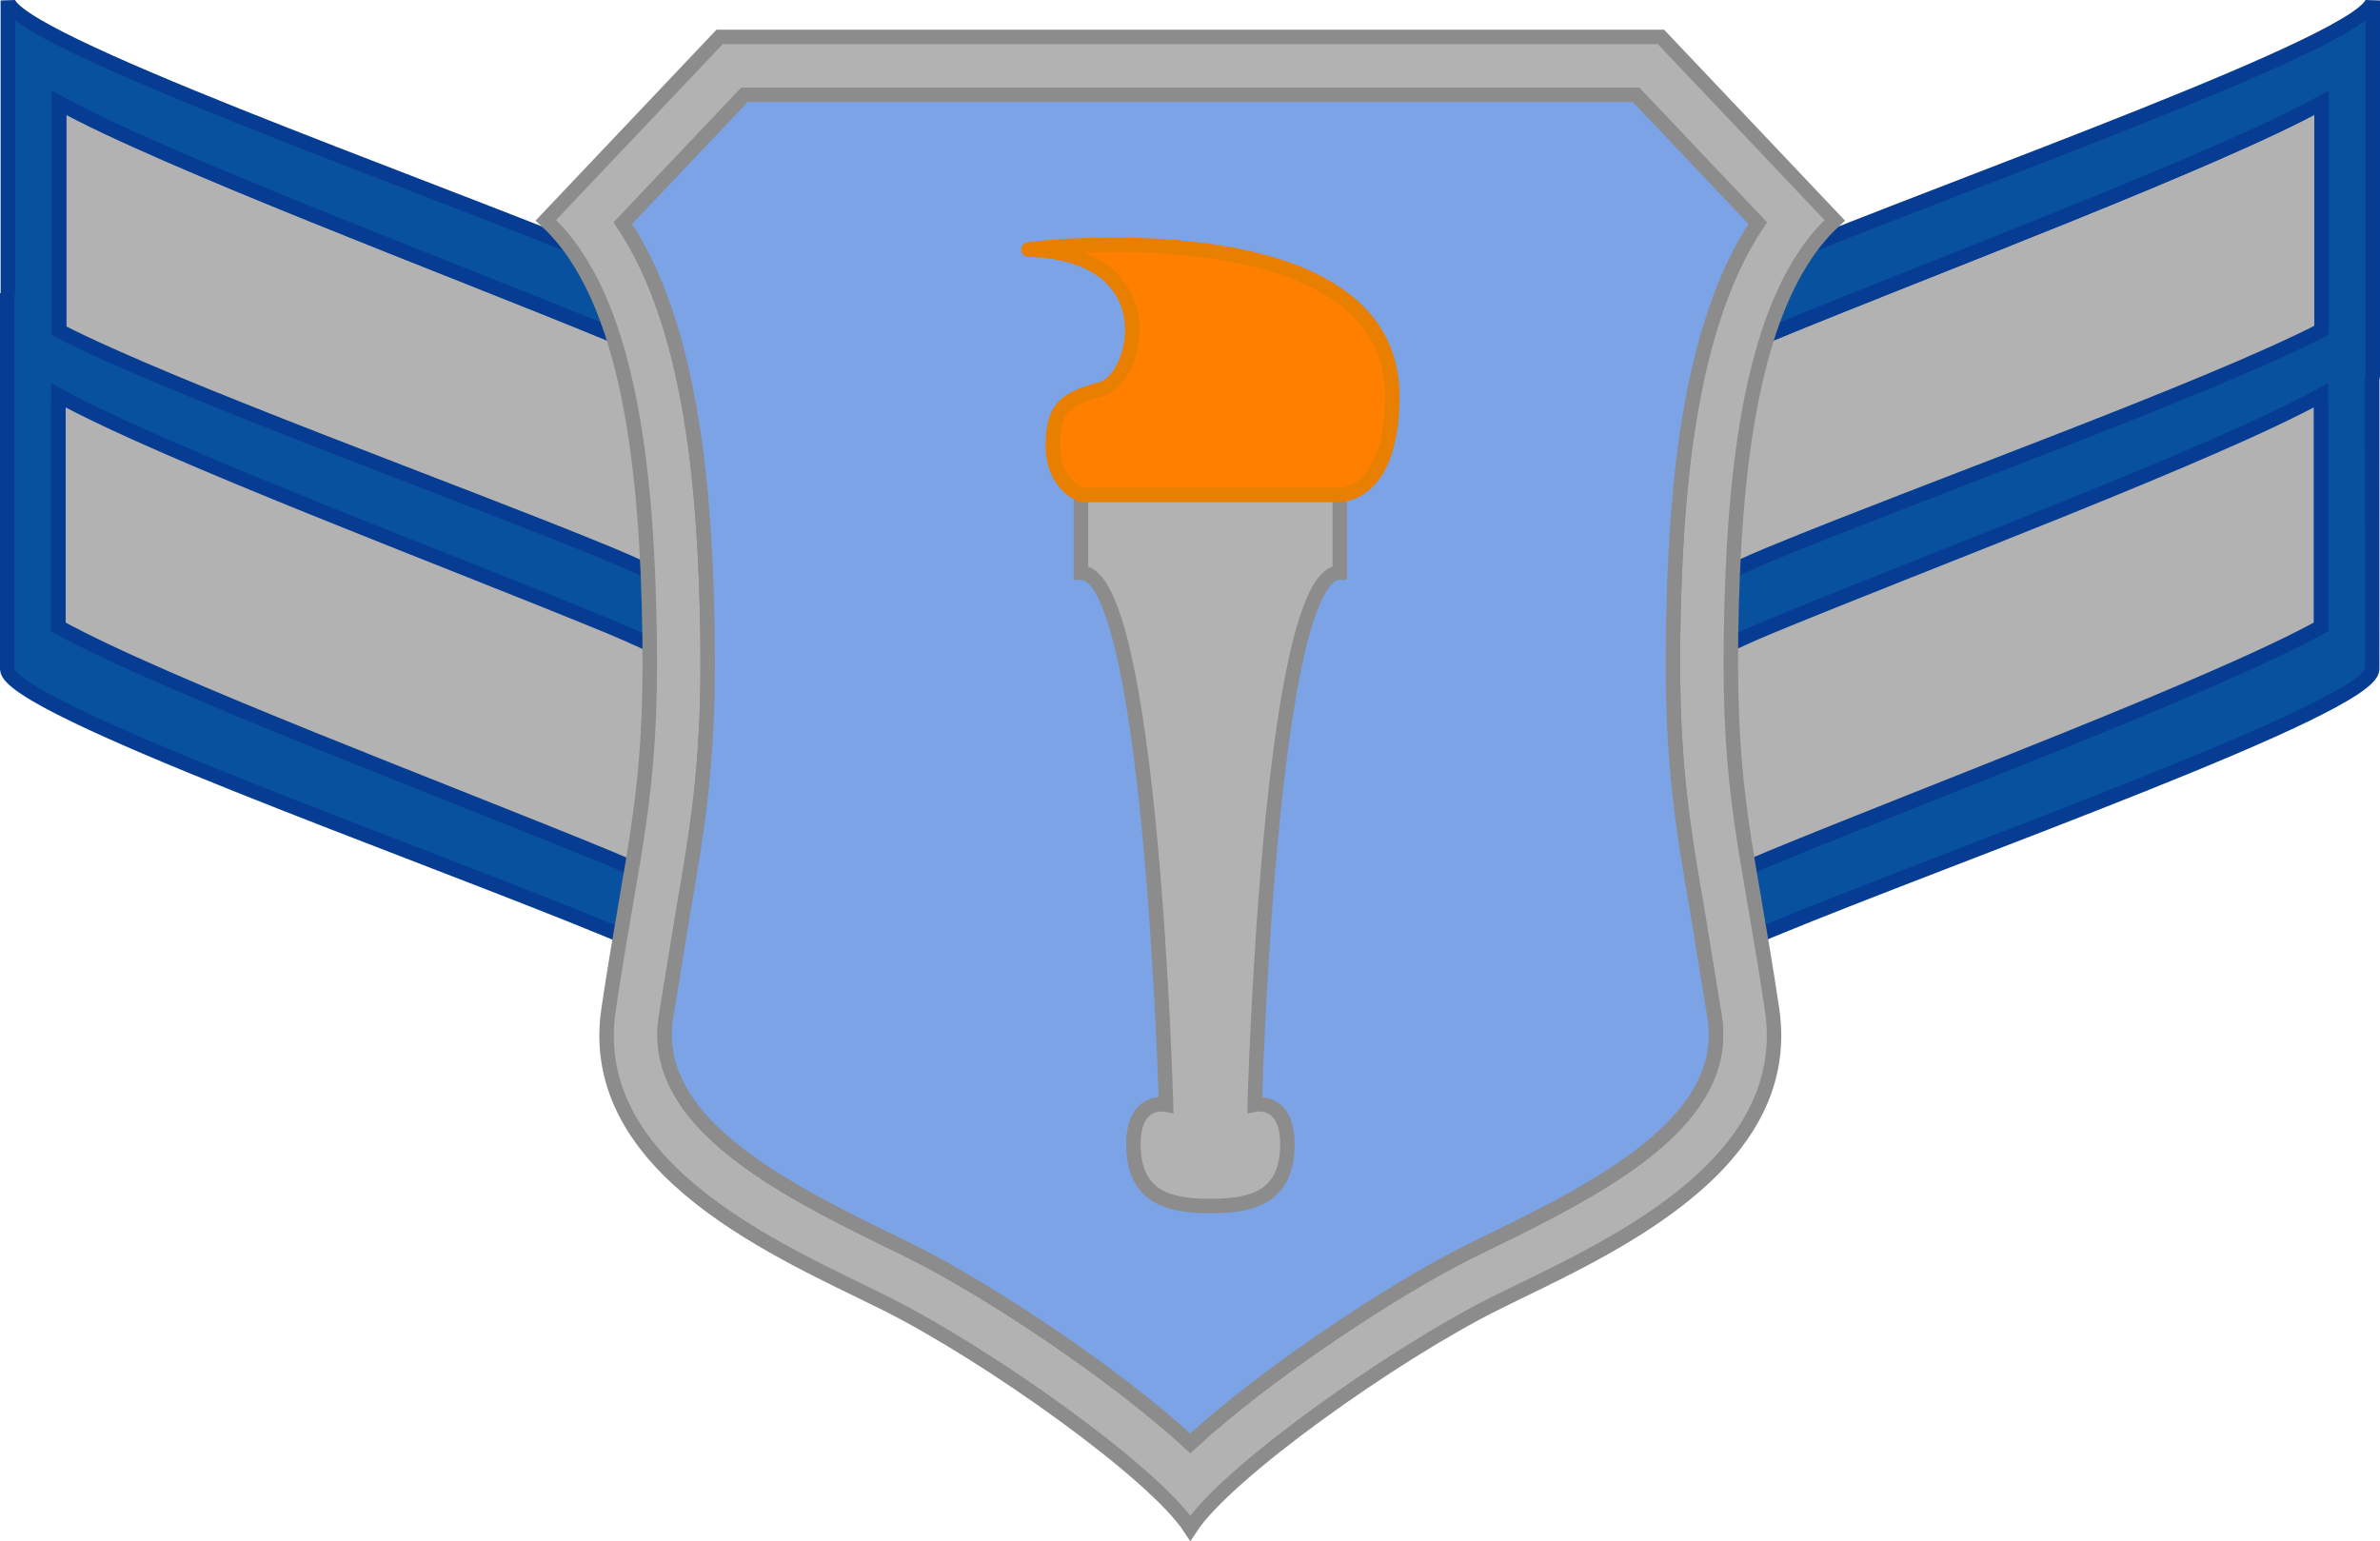 <?xml version="1.0" encoding="utf-8"?>
<!-- Generator: Adobe Illustrator 12.0.0, SVG Export Plug-In . SVG Version: 6.00 Build 51448)  -->
<!DOCTYPE svg PUBLIC "-//W3C//DTD SVG 1.1//EN" "http://www.w3.org/Graphics/SVG/1.1/DTD/svg11.dtd">
<svg  version="1.1" id="Layer_2" xmlns="http://www.w3.org/2000/svg" xmlns:xlink="http://www.w3.org/1999/xlink" width="164.365" height="106.466"
	 viewBox="0 0 164.365 106.466" overflow="visible" enable-background="new 0 0 164.365 106.466" xml:space="preserve">
<path fill="#B2B2B2" stroke="#073C93" d="M82.203,48.197c-5.5-5-26.827-19.666-40.161-25.166
	C31.104,18.52,11.294,11.092,4.078,7.097v15.996c7.211,3.995,27.023,11.426,37.964,15.938c13.334,5.5,34.661,20.166,40.161,25.166
	c5.502-5,26.828-19.666,40.162-25.166c10.941-4.513,30.754-11.943,37.963-15.938V7.097c-7.215,3.995-27.025,11.423-37.963,15.935
	C109.031,28.531,87.705,43.197,82.203,48.197z"/>
<g display="none">
	<path display="inline" fill="#07519F" stroke="#073C93" d="M122.324,38.24c-13.334,5.5-34.662,20.19-40.163,25.19
		c-5.5-5-26.827-19.69-40.161-25.19c-13.333-5.5-41.333-15.333-41.5-18v26c0.167,2.667,28.167,12.5,41.5,18
		c13.334,5.5,34.661,20.166,40.161,25.166c5.502-5,26.829-19.666,40.163-25.166s41.334-15.333,41.5-18v-26
		C163.658,22.907,135.658,32.74,122.324,38.24z M160.287,43.301c-7.209,3.995-27.021,11.425-37.963,15.939
		c-13.334,5.5-34.66,20.166-40.163,25.166c-5.5-5-26.827-19.666-40.161-25.166C31.06,54.727,11.247,47.296,4.036,43.301V27.305
		C11.253,31.3,31.063,38.728,42,43.24c13.334,5.5,34.661,20.167,40.161,25.167c5.502-5,26.829-19.667,40.163-25.167
		c10.938-4.512,30.748-11.939,37.963-15.935V43.301z"/>
	<path display="inline" fill="#B2B2B2" stroke="#073C93" d="M82.161,68.406c-5.5-5-26.827-19.667-40.161-25.167
		C31.063,38.728,11.253,31.3,4.036,27.305v15.996C11.247,47.296,31.06,54.727,42,59.24c13.334,5.5,34.661,20.166,40.161,25.166
		c5.502-5,26.829-19.666,40.163-25.166c10.941-4.514,30.754-11.944,37.963-15.939V27.305c-7.215,3.995-27.025,11.423-37.963,15.935
		C108.99,48.74,87.664,63.406,82.161,68.406z"/>
</g>
<g>
	<path fill="#07519F" stroke="#073C93" d="M163.865,0.031c-0.166,2.667-28.166,12.5-41.5,18S87.703,38.221,82.203,43.221
		c-5.5-5-26.827-19.689-40.161-25.189c-13.333-5.5-41.333-15.333-41.5-18v20.326C0.529,20.318,0.502,20.276,0.5,20.24v26
		c0.167,2.667,28.167,12.5,41.5,18c13.334,5.5,34.661,20.166,40.161,25.166c5.502-5,26.829-19.666,40.163-25.166
		s41.334-15.333,41.5-18V26.147c0.012-0.038,0.039-0.08,0.041-0.116V0.031z M42.042,23.031c13.334,5.5,34.661,20.166,40.161,25.166
		c5.502-5,26.828-19.666,40.162-25.166c10.938-4.512,30.748-11.939,37.963-15.935v15.716c-7.947,4.091-27.512,11.1-38.004,15.427
		c-13.334,5.5-34.662,20.19-40.163,25.19c-5.5-5-26.827-19.69-40.161-25.19C31.546,33.927,12.079,26.952,4.078,22.855V7.097
		C11.294,11.092,31.104,18.52,42.042,23.031z M122.324,59.24c-13.334,5.5-34.66,20.166-40.163,25.166
		c-5.5-5-26.827-19.666-40.161-25.166C31.06,54.727,11.247,47.296,4.036,43.301V28.603c7.947,4.091,27.513,11.1,38.005,15.428
		c13.334,5.5,34.661,20.166,40.161,25.166c5.502-5,26.828-19.666,40.162-25.166c10.454-4.313,29.92-11.287,37.922-15.384v14.654
		C153.078,47.296,133.265,54.727,122.324,59.24z"/>
	<path fill="#B2B2B2" stroke="#073C93" d="M82.161,68.406c-5.5-5-26.827-19.667-40.161-25.167
		C31.063,38.728,11.253,31.3,4.036,27.305v15.996C11.247,47.296,31.06,54.727,42,59.24c13.334,5.5,34.661,20.166,40.161,25.166
		c5.502-5,26.829-19.666,40.163-25.166c10.941-4.514,30.754-11.944,37.963-15.939V27.305c-7.215,3.995-27.025,11.423-37.963,15.935
		C108.99,48.74,87.664,63.406,82.161,68.406z"/>
</g>
<g>
	<g>
		<path fill="#B2B2B2" stroke="#8C8C8C" d="M126.71,15.218l-12-12.667H49.696l-12,12.667c5.833,5.333,7,17.5,7.166,28.667
			c0.167,11.166-1.166,14.666-2.833,25.832c-1.667,11.168,12.167,16.834,19.167,20.334s18.508,11.668,21.008,15.5
			c2.499-3.832,14.007-12,21.007-15.5s20.834-9.166,19.168-20.334c-1.668-11.166-3-14.666-2.834-25.832
			C119.71,32.718,120.876,20.551,126.71,15.218z M117.228,62.994l1.193,7.314c0.059,0.395,0.088,0.783,0.088,1.162
			c0,6.143-7.482,10.322-15.213,14.082l-1.875,0.92c-5.377,2.689-14.109,8.496-19.218,13.219
			c-5.109-4.723-13.842-10.529-19.219-13.219l-1.876-0.92c-7.729-3.76-15.212-7.939-15.212-14.082c0-0.379,0.028-0.768,0.088-1.162
			l1.193-7.314c0.975-5.654,1.697-9.857,1.697-17.308c0-0.598-0.004-1.218-0.014-1.861c-0.145-9.685-1.016-21.202-5.839-28.415
			c2.705-2.855,6.901-7.285,8.394-8.859c3.172,0,58.401,0,61.573,0c1.492,1.575,5.688,6.004,8.395,8.859
			c-4.824,7.212-5.695,18.73-5.84,28.415c-0.01,0.643-0.014,1.263-0.014,1.861C115.531,53.137,116.253,57.34,117.228,62.994z"/>
		<path fill="#7CA3E6" stroke="#8C8C8C" d="M121.384,15.411c-2.707-2.855-6.902-7.285-8.395-8.859c-3.172,0-58.401,0-61.573,0
			c-1.492,1.575-5.688,6.004-8.394,8.859c4.823,7.212,5.694,18.73,5.839,28.415c0.01,0.643,0.014,1.263,0.014,1.861
			c0,7.451-0.723,11.654-1.697,17.308l-1.193,7.314c-0.06,0.395-0.088,0.783-0.088,1.162c0,6.143,7.482,10.322,15.212,14.082
			l1.876,0.92c5.377,2.689,14.109,8.496,19.219,13.219c5.108-4.723,13.841-10.529,19.218-13.219l1.875-0.92
			c7.73-3.76,15.213-7.939,15.213-14.082c0-0.379-0.029-0.768-0.088-1.162l-1.193-7.314c-0.975-5.654-1.697-9.857-1.697-17.308
			c0-0.598,0.004-1.218,0.014-1.861C115.689,34.141,116.56,22.623,121.384,15.411z"/>
	</g>
	<path fill="#B2B2B2" stroke="#8C8C8C" d="M92.529,34.176v5.375c-4.875,0-5.875,36.75-5.875,36.75s2.375-0.5,2.25,3
		s-2.625,4-5.251,4h-0.125c-2.625,0-5.125-0.5-5.25-4s2.25-3,2.25-3s-1-36.75-5.875-36.75v-5.375H92.529z"/>
	<path fill="#FF7F00" stroke="#E87F00" d="M92.529,34.176H74.653c0,0-1.938-0.688-1.938-3.375s0.875-3.25,3.375-3.938
		s4.625-9.313-5.063-9.625c-0.499-0.016,25.126-3.134,25.126,10.125C96.154,34.301,92.529,34.176,92.529,34.176z"/>
</g>
</svg>
